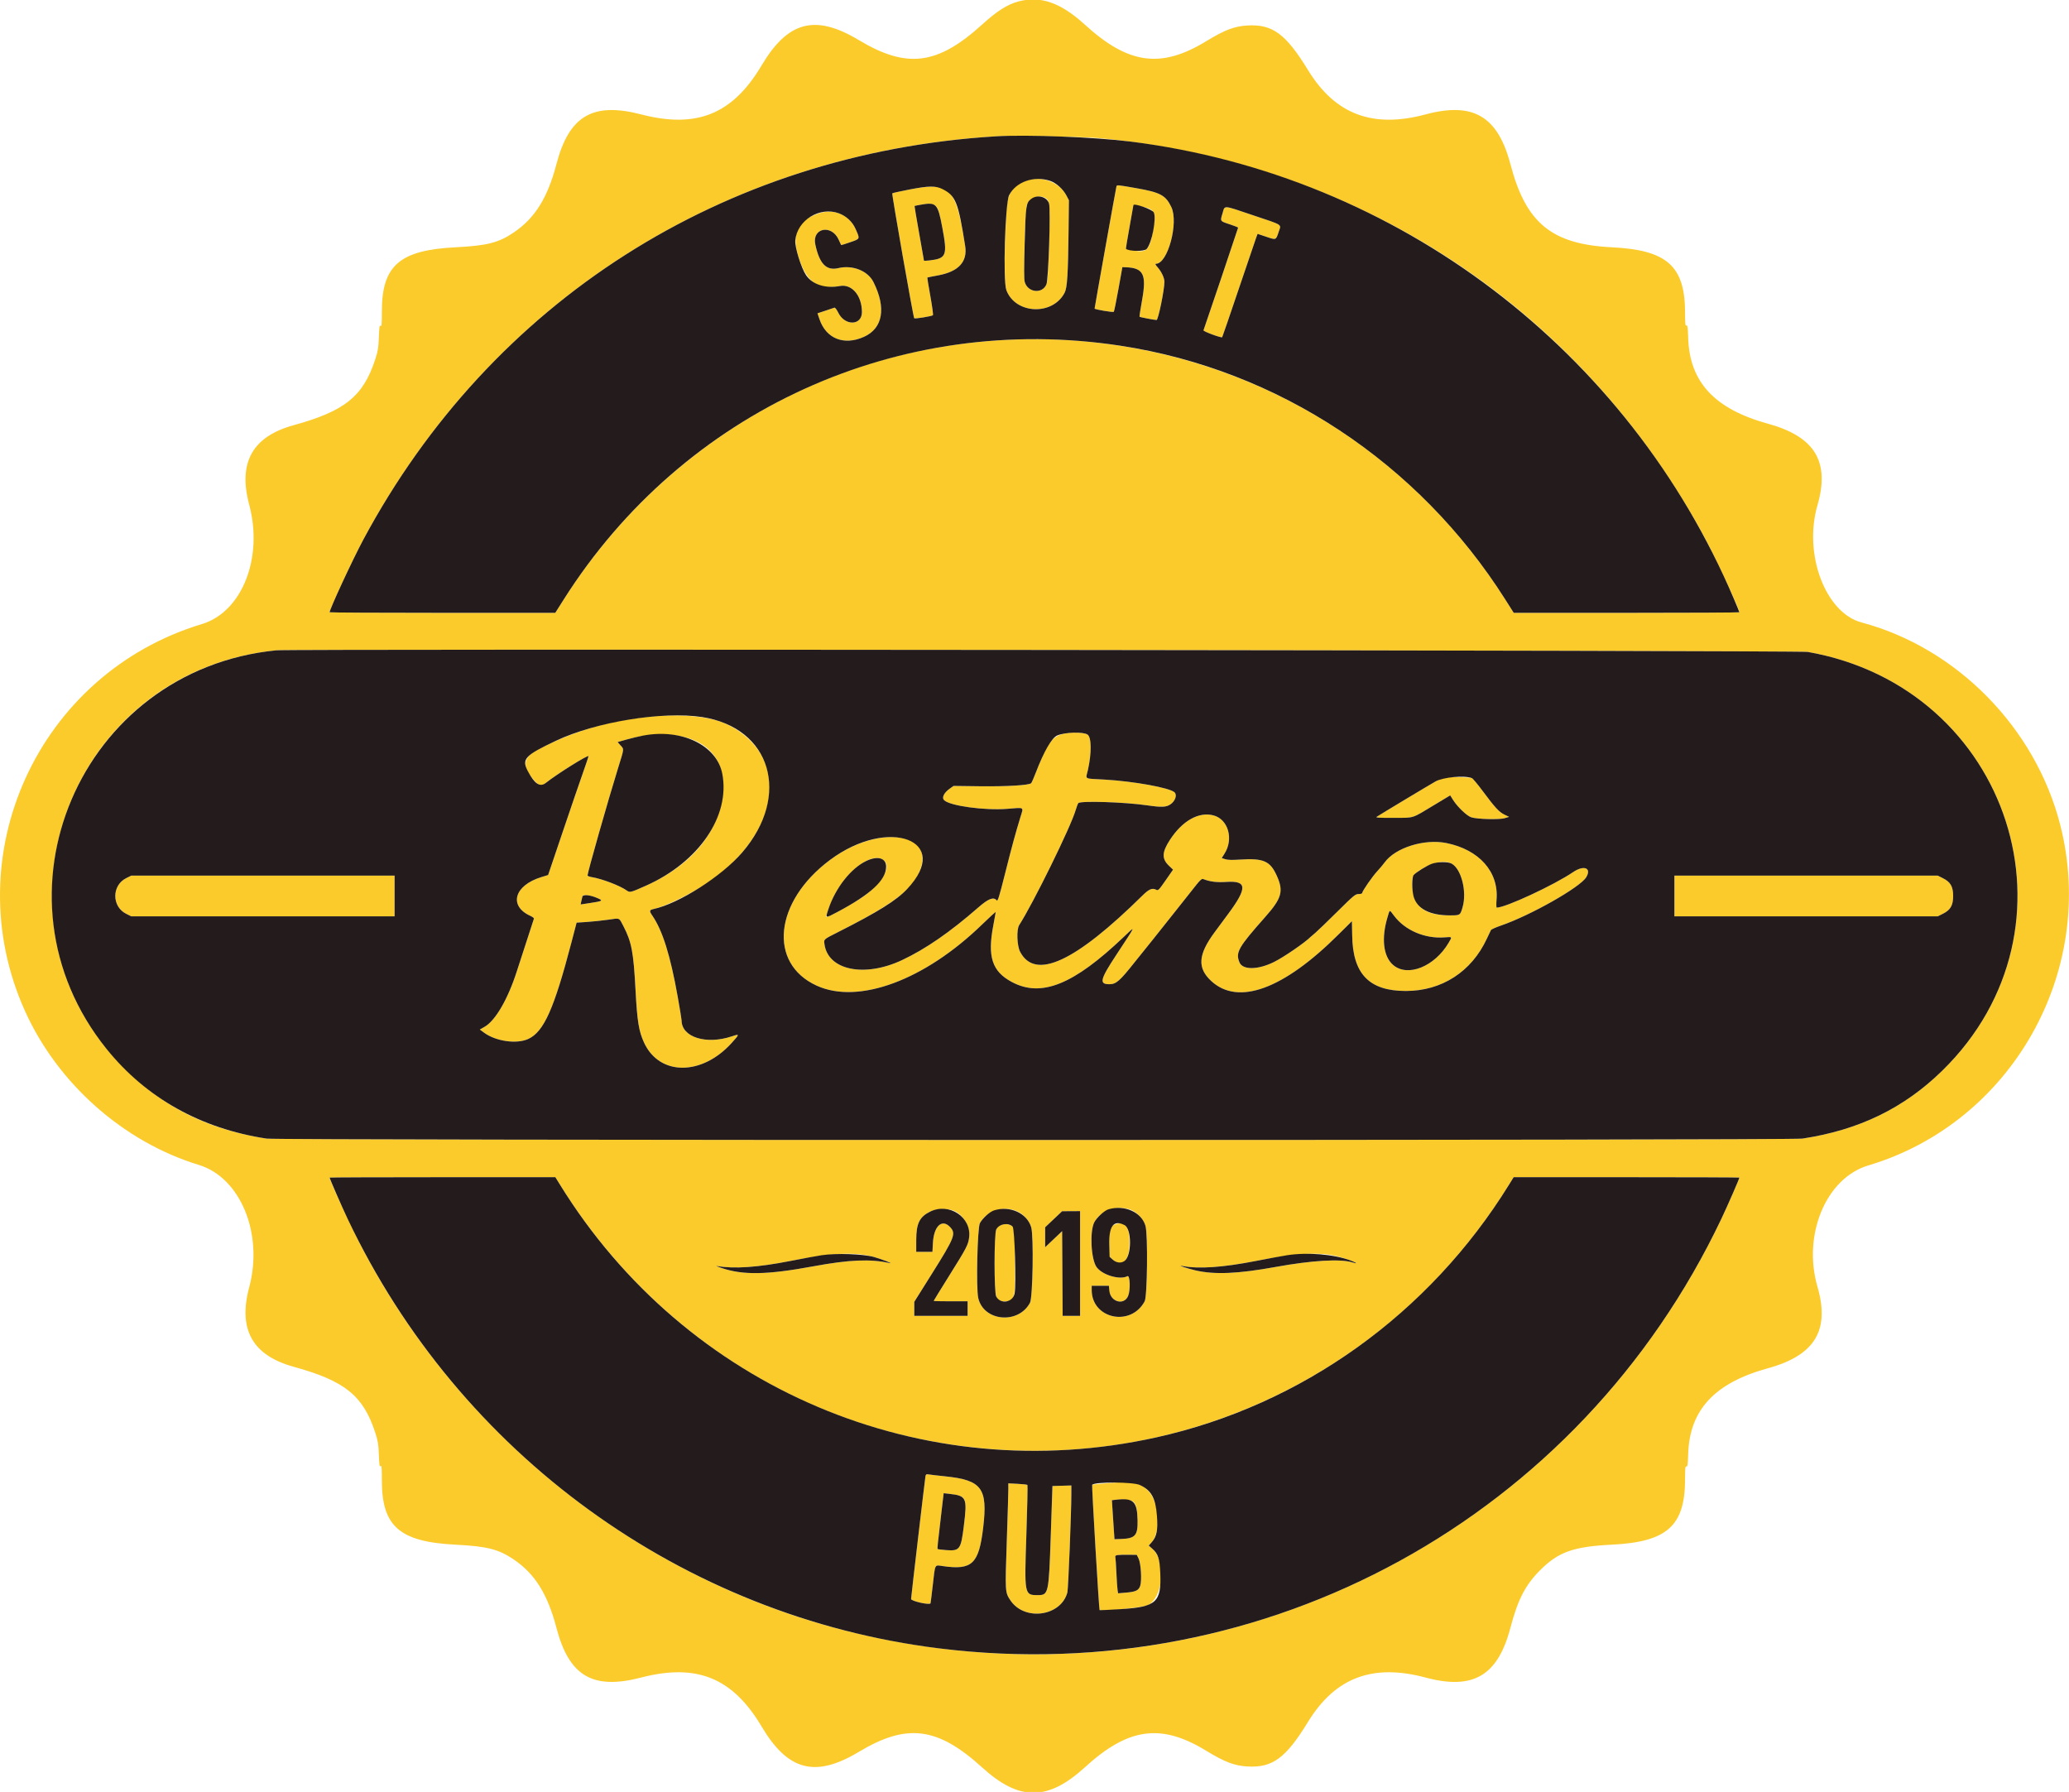<svg id="svg" xmlns="http://www.w3.org/2000/svg" xmlns:xlink="http://www.w3.org/1999/xlink" width="400" height="346.392" viewBox="0, 0, 400,346.392"><g id="svgg"><path id="path0" d="M196.863 0.289 C 194.761 0.855,192.734 2.144,189.914 4.708 C 181.255 12.579,175.340 13.334,166.037 7.752 C 157.613 2.698,152.330 4.075,147.238 12.652 C 141.640 22.081,134.690 24.903,123.940 22.112 C 114.622 19.693,110.033 22.376,107.593 31.670 C 105.868 38.244,103.445 42.137,99.344 44.925 C 96.411 46.919,94.172 47.491,88.097 47.798 C 77.245 48.346,73.816 51.332,73.825 60.228 C 73.827 62.660,73.783 63.157,73.581 62.989 C 73.380 62.822,73.318 63.226,73.247 65.178 C 73.172 67.223,73.070 67.846,72.550 69.447 C 70.224 76.602,66.682 79.466,56.795 82.184 C 48.806 84.381,45.995 89.399,48.180 97.563 C 50.929 107.836,46.790 118.295,39.051 120.628 C 7.345 130.186,-8.747 165.428,4.862 195.501 C 11.209 209.525,23.916 220.755,38.450 225.185 C 46.493 227.636,50.952 238.470,48.180 248.828 C 45.995 256.993,48.803 262.006,56.795 264.208 C 66.691 266.935,70.225 269.792,72.550 276.945 C 73.070 278.546,73.172 279.168,73.247 281.213 C 73.318 283.166,73.380 283.570,73.581 283.403 C 73.783 283.235,73.827 283.732,73.825 286.163 C 73.816 295.059,77.245 298.046,88.097 298.594 C 94.172 298.901,96.411 299.473,99.344 301.467 C 103.445 304.255,105.868 308.148,107.593 314.722 C 110.033 324.016,114.622 326.699,123.940 324.279 C 134.690 321.488,141.640 324.311,147.238 333.739 C 152.330 342.317,157.613 343.694,166.037 338.640 C 175.340 333.058,181.255 333.812,189.914 341.684 C 197.062 348.182,202.575 348.164,209.747 341.617 C 218.138 333.957,224.450 333.092,233.164 338.406 C 236.771 340.606,238.626 341.317,241.153 341.465 C 246.007 341.752,248.576 339.863,252.880 332.842 C 258.138 324.266,265.383 321.536,275.615 324.278 C 284.806 326.740,289.571 323.935,292.018 314.620 C 293.438 309.215,294.889 306.404,297.737 303.541 C 301.259 300.000,304.179 298.958,311.621 298.590 C 322.312 298.060,325.773 294.958,325.773 285.905 C 325.773 283.807,325.818 283.389,326.036 283.472 C 326.252 283.555,326.313 283.126,326.373 281.102 C 326.626 272.549,331.472 267.327,341.790 264.489 C 350.876 261.989,353.810 257.157,351.365 248.715 C 348.458 238.674,353.048 227.714,361.174 225.292 C 388.939 217.018,405.484 187.719,398.319 159.513 C 393.550 140.742,378.360 125.251,359.888 120.323 C 352.898 118.458,348.633 107.125,351.366 97.677 C 353.808 89.232,350.876 84.402,341.790 81.903 C 331.472 79.065,326.626 73.843,326.373 65.289 C 326.313 63.266,326.252 62.837,326.036 62.919 C 325.818 63.003,325.773 62.584,325.773 60.486 C 325.773 51.434,322.312 48.332,311.621 47.802 C 300.000 47.226,295.005 43.142,292.018 31.771 C 289.571 22.457,284.806 19.651,275.615 22.114 C 265.383 24.856,258.138 22.126,252.880 13.549 C 248.576 6.529,246.007 4.640,241.153 4.926 C 238.626 5.075,236.771 5.786,233.164 7.985 C 224.450 13.300,218.138 12.434,209.747 4.775 C 205.061 0.498,201.148 -0.865,196.863 0.289 M212.371 26.695 C 262.887 31.348,305.878 59.774,329.758 104.311 C 331.835 108.186,336.270 117.749,336.270 118.354 C 336.270 118.414,326.456 118.463,314.460 118.463 L 292.651 118.463 291.018 115.886 C 267.853 79.319,226.040 60.278,183.318 66.839 C 152.871 71.516,125.758 89.405,108.982 115.886 L 107.349 118.463 85.540 118.463 C 73.544 118.463,63.730 118.414,63.730 118.354 C 63.730 117.749,68.165 108.186,70.242 104.311 C 94.936 58.257,139.822 29.616,192.409 26.359 C 195.375 26.176,209.271 26.409,212.371 26.695 M197.825 35.126 C 195.535 36.192,194.748 37.595,194.554 40.956 C 194.136 48.197,194.139 54.963,194.561 56.090 C 196.310 60.756,203.520 61.062,205.835 56.568 C 206.332 55.603,206.495 52.955,206.592 44.236 L 206.654 38.707 206.148 37.746 C 204.702 35.007,200.752 33.763,197.825 35.126 M215.840 36.036 C 215.760 36.268,211.621 59.430,211.621 59.646 C 211.621 59.821,215.181 60.420,215.331 60.272 C 215.404 60.199,215.807 58.228,216.227 55.890 L 216.989 51.640 217.632 51.662 C 221.049 51.779,221.688 53.034,220.812 57.918 C 220.492 59.699,220.264 61.188,220.304 61.228 C 220.400 61.325,223.188 61.856,223.600 61.856 C 223.925 61.856,225.135 55.948,225.116 54.452 C 225.107 53.699,224.552 52.520,223.810 51.675 C 223.376 51.180,223.287 50.984,223.498 50.984 C 225.766 50.984,227.904 43.047,226.452 40.019 C 225.360 37.743,224.333 37.189,219.685 36.375 C 215.949 35.720,215.949 35.720,215.840 36.036 M175.861 36.625 C 174.079 36.969,172.569 37.303,172.504 37.368 C 172.376 37.496,176.556 61.299,176.745 61.523 C 176.870 61.670,180.136 61.136,180.366 60.930 C 180.444 60.861,180.220 59.206,179.869 57.253 C 179.518 55.300,179.251 53.680,179.276 53.654 C 179.301 53.628,180.241 53.438,181.366 53.232 C 185.316 52.509,187.078 50.597,186.597 47.555 C 184.800 36.176,183.746 35.103,175.861 36.625 M202.202 38.339 C 202.979 38.883,203.033 39.662,202.816 47.164 C 202.653 52.799,202.553 54.341,202.314 54.939 C 201.533 56.889,198.673 56.577,198.108 54.480 C 197.806 53.360,198.200 40.371,198.562 39.505 C 199.119 38.172,201.071 37.547,202.202 38.339 M180.463 39.563 C 181.270 39.845,181.523 40.500,182.183 44.027 C 183.191 49.408,182.975 49.958,179.709 50.339 C 179.117 50.408,178.632 50.430,178.632 50.387 C 178.632 50.344,178.212 47.957,177.698 45.082 C 177.185 42.207,176.784 39.837,176.808 39.816 C 176.888 39.743,178.909 39.407,179.400 39.385 C 179.668 39.373,180.147 39.453,180.463 39.563 M222.286 40.384 C 223.375 40.947,223.471 41.720,222.854 44.922 C 222.161 48.508,221.622 48.953,218.707 48.338 C 218.160 48.222,217.693 48.111,217.668 48.090 C 217.644 48.069,217.960 46.182,218.371 43.896 C 218.783 41.610,219.119 39.707,219.119 39.667 C 219.119 39.510,221.747 40.105,222.286 40.384 M236.346 41.252 C 235.875 42.804,235.824 42.731,237.816 43.385 C 238.667 43.664,239.363 43.944,239.363 44.009 C 239.363 44.103,232.951 63.116,232.671 63.851 C 232.591 64.061,236.108 65.360,236.284 65.185 C 236.330 65.139,237.759 60.976,239.460 55.934 C 241.161 50.892,242.683 46.416,242.841 45.986 L 243.130 45.206 244.823 45.774 C 246.737 46.416,246.670 46.443,247.211 44.808 C 247.711 43.295,248.187 43.603,242.279 41.619 C 236.244 39.593,236.839 39.630,236.346 41.252 M158.388 41.216 C 154.114 42.598,152.909 45.270,154.460 49.933 C 156.016 54.614,158.174 56.078,162.356 55.289 C 164.692 54.848,166.635 57.139,166.635 60.334 C 166.635 62.959,163.338 63.043,162.069 60.452 C 161.779 59.860,161.450 59.425,161.327 59.470 C 161.205 59.515,160.417 59.779,159.575 60.058 L 158.045 60.564 158.426 61.693 C 159.700 65.467,163.166 66.846,167.026 65.114 C 170.690 63.470,171.376 59.523,168.867 54.521 C 167.774 52.343,164.837 51.176,162.079 51.825 C 159.754 52.373,158.431 51.015,157.625 47.253 C 156.942 44.070,160.756 43.287,162.136 46.328 C 162.386 46.878,162.602 47.351,162.616 47.378 C 162.630 47.405,163.418 47.157,164.368 46.826 C 166.339 46.141,166.298 46.250,165.373 44.178 C 164.196 41.542,161.248 40.291,158.388 41.216 M349.485 126.017 C 388.719 132.908,403.670 179.397,375.512 206.951 C 368.085 214.219,359.412 218.432,348.454 220.096 C 346.098 220.453,53.902 220.453,51.546 220.096 C 40.588 218.432,31.915 214.219,24.488 206.951 C -4.579 178.507,12.794 129.724,53.421 125.709 C 56.405 125.414,347.778 125.717,349.485 126.017 M125.492 138.543 C 117.763 139.280,110.587 141.415,103.884 144.970 C 101.095 146.450,100.880 148.095,103.138 150.697 C 104.287 152.021,104.572 152.096,105.534 151.330 C 107.664 149.633,113.777 145.811,113.777 146.177 C 113.777 146.271,113.302 147.686,112.721 149.322 C 112.140 150.958,110.383 156.087,108.816 160.721 L 105.968 169.145 104.666 169.543 C 99.414 171.146,98.286 175.124,102.539 177.042 C 102.955 177.230,103.263 177.475,103.222 177.586 C 103.086 177.957,100.899 184.684,99.917 187.753 C 98.199 193.118,95.780 197.290,93.696 198.480 L 92.761 199.014 93.569 199.609 C 95.863 201.299,99.911 201.871,102.156 200.822 C 105.148 199.424,107.113 195.022,110.471 182.193 L 111.477 178.351 113.517 178.215 C 114.639 178.141,116.478 177.946,117.602 177.783 C 119.906 177.448,119.647 177.335,120.538 179.059 C 122.110 182.100,122.476 184.033,122.866 191.378 C 123.186 197.414,123.500 199.349,124.516 201.549 C 127.486 207.976,135.642 208.013,141.439 201.625 C 143.027 199.875,143.030 199.812,141.507 200.322 C 136.528 201.992,131.788 200.502,131.773 197.261 C 131.772 197.043,131.434 194.977,131.023 192.669 C 129.594 184.658,128.099 179.885,126.113 176.990 C 125.498 176.093,125.532 175.903,126.342 175.725 C 128.562 175.237,133.453 172.871,136.645 170.741 C 150.940 161.202,152.965 146.254,140.792 140.124 C 137.573 138.503,131.978 137.925,125.492 138.543 M206.211 141.725 C 203.541 142.130,202.513 143.441,200.273 149.297 C 199.879 150.328,199.467 151.269,199.357 151.388 C 198.986 151.790,194.615 152.052,189.410 151.986 L 184.349 151.921 183.565 152.484 C 182.484 153.260,182.038 154.193,182.518 154.673 C 183.627 155.781,190.379 156.704,194.780 156.348 C 198.144 156.077,197.898 155.919,197.277 157.951 C 196.303 161.138,195.637 163.586,194.290 168.937 C 193.160 173.428,192.892 174.283,192.694 174.045 C 192.088 173.315,191.099 173.697,189.118 175.427 C 183.652 180.198,178.961 183.438,174.414 185.581 C 167.145 189.007,160.088 187.567,159.396 182.517 C 159.261 181.534,159.152 181.630,162.137 180.121 C 172.707 174.777,176.460 171.930,177.898 168.164 C 180.745 160.710,169.523 159.471,160.455 166.237 C 149.688 174.269,148.429 186.218,157.895 190.533 C 165.993 194.223,178.796 189.475,189.923 178.654 C 191.342 177.275,192.502 176.221,192.502 176.311 C 192.501 176.402,192.297 177.530,192.048 178.819 C 190.862 184.948,191.790 187.790,195.649 189.840 C 201.329 192.858,207.553 190.348,217.229 181.137 C 219.668 178.816,219.777 178.551,215.800 184.598 C 212.667 189.361,212.458 190.253,214.471 190.253 C 215.785 190.253,216.471 189.654,219.410 185.942 C 220.022 185.169,220.566 184.494,220.618 184.442 C 220.738 184.323,224.285 179.878,227.647 175.633 C 229.075 173.828,230.702 171.777,231.261 171.074 C 232.007 170.135,232.359 169.828,232.586 169.917 C 233.947 170.447,235.213 170.602,237.156 170.475 C 241.092 170.218,241.169 171.628,237.488 176.600 C 236.715 177.644,235.514 179.267,234.820 180.205 C 231.617 184.535,231.440 187.119,234.174 189.640 C 239.396 194.452,248.160 191.231,258.836 180.575 C 260.216 179.197,261.355 178.070,261.366 178.070 C 261.378 178.071,261.401 179.273,261.417 180.741 C 261.501 188.244,264.677 191.557,271.790 191.559 C 278.725 191.562,284.495 187.837,287.457 181.443 C 287.815 180.670,288.170 179.924,288.246 179.786 C 288.321 179.647,289.183 179.259,290.161 178.924 C 295.861 176.970,305.473 171.529,306.657 169.586 C 307.760 167.777,306.220 167.162,304.134 168.579 C 300.443 171.086,291.069 175.445,289.367 175.445 C 289.276 175.445,289.259 174.747,289.330 173.875 C 289.764 168.526,285.963 164.246,279.642 162.965 C 275.384 162.102,269.771 163.856,267.702 166.696 C 267.388 167.127,266.738 167.901,266.258 168.416 C 265.317 169.426,263.355 172.258,263.355 172.608 C 263.355 172.728,263.057 172.821,262.668 172.821 C 262.027 172.821,261.743 173.056,258.497 176.272 C 256.581 178.170,254.677 180.004,254.264 180.348 C 253.852 180.693,253.472 181.017,253.421 181.069 C 252.309 182.194,248.213 185.008,246.315 185.950 C 243.213 187.492,240.257 187.533,239.635 186.043 C 238.832 184.121,239.384 183.143,244.574 177.293 C 247.837 173.616,248.209 172.265,246.804 169.195 C 245.533 166.419,244.242 165.866,239.711 166.161 C 238.192 166.260,237.327 166.236,236.863 166.083 L 236.198 165.864 236.734 165.020 C 238.537 162.176,237.456 158.389,234.621 157.622 C 231.796 156.858,228.618 158.625,226.212 162.300 C 224.632 164.712,224.570 165.984,225.967 167.326 L 226.784 168.110 225.359 170.158 C 223.993 172.120,223.915 172.196,223.493 171.977 C 222.768 171.601,222.118 171.878,220.897 173.083 C 207.835 185.972,200.140 189.520,197.226 183.996 C 196.605 182.820,196.497 179.671,197.047 178.816 C 199.770 174.588,207.031 159.805,207.959 156.600 C 208.137 155.986,208.370 155.377,208.476 155.248 C 208.872 154.766,217.460 155.044,221.823 155.680 C 224.578 156.082,225.459 156.042,226.285 155.481 C 227.214 154.849,227.613 153.668,227.071 153.155 C 226.149 152.282,219.182 151.018,213.502 150.694 C 209.410 150.461,209.898 150.748,210.329 148.828 C 211.062 145.561,211.028 142.502,210.254 141.995 C 209.703 141.635,207.688 141.501,206.211 141.725 M131.771 142.341 C 138.052 143.675,140.851 148.358,139.457 155.197 C 138.079 161.958,132.949 167.604,124.930 171.184 C 121.879 172.545,121.786 172.569,121.157 172.125 C 119.823 171.183,116.379 169.871,114.386 169.545 C 113.948 169.473,113.590 169.330,113.590 169.228 C 113.590 168.654,117.524 154.821,119.503 148.437 C 120.704 144.563,120.670 144.883,119.965 144.080 L 119.405 143.442 121.136 142.953 C 125.035 141.852,128.522 141.651,131.771 142.341 M279.475 150.303 C 279.011 150.377,278.137 150.717,277.532 151.057 C 276.338 151.729,266.642 157.553,266.142 157.900 C 265.909 158.061,266.702 158.108,269.422 158.094 C 273.550 158.074,272.792 158.315,277.344 155.572 L 280.368 153.750 280.906 154.610 C 281.748 155.958,283.585 157.714,284.442 157.991 C 285.581 158.359,289.878 158.470,290.908 158.158 L 291.751 157.904 290.863 157.474 C 289.822 156.970,289.055 156.140,286.659 152.922 C 285.687 151.616,284.749 150.490,284.573 150.419 C 284.103 150.229,280.450 150.145,279.475 150.303 M170.828 166.274 C 172.588 167.659,170.171 171.363,165.722 174.099 C 163.341 175.563,159.901 177.395,159.773 177.267 C 159.600 177.094,160.648 174.252,161.401 172.850 C 164.057 167.906,168.745 164.636,170.828 166.274 M280.599 166.916 C 282.504 167.902,283.639 172.334,282.761 175.365 C 282.302 176.948,282.307 176.945,280.305 176.945 C 275.259 176.945,273.111 175.185,273.035 170.991 C 273.004 169.246,273.062 169.148,274.789 168.036 C 276.873 166.694,279.275 166.231,280.599 166.916 M24.392 169.751 C 21.587 171.149,21.587 175.243,24.392 176.641 L 25.378 177.132 50.833 177.132 L 76.289 177.132 76.289 173.196 L 76.289 169.260 50.833 169.260 L 25.378 169.260 24.392 169.751 M323.711 173.196 L 323.711 177.132 349.167 177.132 L 374.622 177.132 375.608 176.641 C 377.092 175.901,377.601 175.022,377.601 173.196 C 377.601 171.370,377.092 170.491,375.608 169.751 L 374.622 169.260 349.167 169.260 L 323.711 169.260 323.711 173.196 M115.482 173.596 C 116.664 174.105,116.539 174.187,114.002 174.569 L 112.259 174.832 112.376 174.248 C 112.641 172.927,112.615 172.952,113.598 173.068 C 114.096 173.127,114.944 173.365,115.482 173.596 M269.513 177.023 C 271.641 179.843,275.450 181.477,279.241 181.197 C 280.796 181.083,280.759 181.041,280.101 182.177 C 277.390 186.853,272.106 188.970,269.302 186.503 C 267.421 184.846,267.026 181.356,268.258 177.273 C 268.715 175.760,268.580 175.787,269.513 177.023 M108.263 229.007 C 123.705 253.981,148.339 271.624,176.476 277.858 C 221.555 287.847,267.360 268.433,291.737 229.007 L 292.635 227.554 314.452 227.554 C 326.452 227.554,336.270 227.590,336.270 227.633 C 336.270 227.859,333.995 233.068,332.785 235.613 C 302.647 299.017,232.996 332.148,164.773 315.533 C 124.541 305.734,89.659 278.446,70.164 241.518 C 67.957 237.338,63.730 228.216,63.730 227.633 C 63.730 227.590,73.548 227.554,85.548 227.554 L 107.365 227.554 108.263 229.007 M218.441 233.782 C 219.652 234.144,221.078 235.649,221.457 236.966 C 221.939 238.639,221.810 250.590,221.299 251.546 C 218.623 256.560,211.059 254.946,211.059 249.361 L 211.059 248.547 212.722 248.547 L 214.385 248.547 214.479 249.520 C 214.687 251.683,217.314 252.398,218.104 250.506 C 218.579 249.369,218.472 246.417,217.965 246.689 C 216.510 247.467,213.142 246.485,212.016 244.953 C 210.920 243.464,210.642 238.004,211.572 236.246 C 212.765 233.988,215.657 232.951,218.441 233.782 M184.543 234.092 C 186.332 234.904,187.619 237.263,187.356 239.248 C 187.171 240.646,186.874 241.213,183.536 246.548 C 181.870 249.211,180.506 251.425,180.506 251.468 C 180.506 251.511,181.982 251.546,183.786 251.546 L 187.067 251.546 187.067 252.952 L 187.067 254.358 181.912 254.358 L 176.757 254.358 176.757 253.004 L 176.757 251.651 180.135 246.271 C 184.583 239.188,184.868 238.459,183.684 237.198 C 182.123 235.536,180.537 236.993,180.361 240.253 L 180.268 241.987 178.700 241.987 L 177.132 241.987 177.136 239.691 C 177.142 236.516,177.765 235.235,179.798 234.223 C 181.032 233.607,183.337 233.544,184.543 234.092 M196.730 234.184 C 197.936 234.746,198.994 235.974,199.362 237.242 C 199.862 238.962,199.670 250.819,199.125 251.836 C 196.863 256.062,190.128 255.426,189.121 250.890 C 188.696 248.981,188.960 237.346,189.449 236.433 C 190.743 234.013,194.122 232.970,196.730 234.184 M208.810 244.236 L 208.810 254.358 207.125 254.358 L 205.440 254.358 205.391 246.172 L 205.342 237.985 203.702 239.538 L 202.062 241.090 202.062 239.162 L 202.062 237.233 203.702 235.683 L 205.342 234.133 207.076 234.123 L 208.810 234.114 208.810 244.236 M193.499 236.816 C 192.355 237.331,192.315 237.579,192.315 244.142 C 192.315 251.315,192.379 251.546,194.373 251.546 C 196.189 251.546,196.287 251.116,196.214 243.445 C 196.160 237.730,196.142 237.483,195.771 237.112 C 195.269 236.611,194.251 236.478,193.499 236.816 M215.427 236.741 C 214.601 237.073,214.398 237.871,214.465 240.522 L 214.527 242.956 215.139 243.502 C 216.967 245.135,218.369 243.712,218.369 240.224 C 218.369 237.004,217.456 235.923,215.427 236.741 M168.978 242.984 C 170.469 243.403,172.948 244.370,171.978 244.153 C 168.276 243.328,164.172 243.502,157.263 244.778 C 148.279 246.438,143.660 246.520,139.456 245.094 C 138.683 244.832,138.304 244.663,138.613 244.720 C 141.852 245.310,146.472 244.993,152.826 243.745 C 160.857 242.166,165.323 241.956,168.978 242.984 M258.669 242.884 C 260.268 243.317,262.292 244.050,262.184 244.158 C 262.144 244.197,261.822 244.138,261.468 244.027 C 259.172 243.302,253.627 243.631,246.606 244.907 C 239.330 246.230,234.807 246.423,231.115 245.568 C 229.521 245.198,227.407 244.486,228.585 244.715 C 231.719 245.325,236.385 245.007,242.830 243.744 C 250.616 242.220,255.275 241.967,258.669 242.884 M178.924 285.330 C 178.840 285.722,176.222 308.045,176.138 309.084 C 176.106 309.483,179.540 310.276,179.893 309.950 C 179.917 309.928,180.119 308.313,180.341 306.361 C 180.818 302.186,180.650 302.499,182.288 302.734 C 187.946 303.546,189.245 302.309,190.077 295.314 C 190.986 287.687,189.828 286.116,182.755 285.384 C 181.157 285.219,179.662 285.043,179.433 284.995 C 179.114 284.927,178.994 285.006,178.924 285.330 M214.386 286.678 C 212.659 286.806,211.202 286.955,211.148 287.009 C 211.042 287.114,212.463 311.120,212.581 311.237 C 212.909 311.559,220.972 310.741,221.890 310.292 C 224.912 308.813,225.467 301.733,222.748 299.346 L 222.090 298.769 222.662 298.118 C 224.441 296.092,224.063 290.295,222.016 288.212 C 220.438 286.607,219.066 286.331,214.386 286.678 M194.943 287.838 C 194.945 288.444,194.808 292.990,194.640 297.938 C 194.305 307.754,194.308 307.794,195.325 309.330 C 198.047 313.440,205.141 312.461,206.360 307.808 C 206.529 307.162,207.123 292.358,207.123 288.794 L 207.123 287.147 205.295 287.200 L 203.468 287.254 203.147 296.720 C 202.759 308.165,202.720 308.341,200.605 308.341 C 198.046 308.341,198.035 308.283,198.428 296.690 C 198.606 291.449,198.697 287.107,198.631 287.041 C 198.565 286.975,197.708 286.879,196.725 286.828 L 194.939 286.734 194.943 287.838 M185.229 289.056 C 186.786 289.450,186.925 290.207,186.329 295.033 C 185.776 299.516,185.540 299.837,182.955 299.643 C 182.085 299.577,181.331 299.482,181.280 299.431 C 181.188 299.339,181.255 298.690,182.036 292.071 L 182.440 288.640 183.488 288.760 C 184.065 288.827,184.848 288.960,185.229 289.056 M219.025 290.235 C 219.628 290.631,219.881 291.652,219.926 293.873 C 219.985 296.815,219.482 297.389,216.760 297.489 L 215.464 297.536 215.348 295.863 C 215.284 294.942,215.172 293.246,215.098 292.093 L 214.965 289.996 215.683 289.911 C 216.912 289.765,218.550 289.924,219.025 290.235 M220.124 301.276 C 220.574 302.198,220.774 305.520,220.441 306.531 C 220.145 307.429,219.586 307.699,217.689 307.859 L 216.166 307.988 216.059 307.368 C 216.001 307.027,215.900 305.525,215.834 304.030 C 215.769 302.535,215.676 301.170,215.628 300.997 C 215.518 300.602,216.028 300.510,218.182 300.540 L 219.775 300.562 220.124 301.276 " stroke="none" fill="#fbcb2b" fill-rule="evenodd"></path><path id="path1" d="M192.409 26.359 C 139.822 29.616,94.936 58.257,70.242 104.311 C 68.165 108.186,63.730 117.749,63.730 118.354 C 63.730 118.414,73.544 118.463,85.540 118.463 L 107.349 118.463 108.982 115.886 C 132.147 79.319,173.960 60.278,216.682 66.839 C 247.129 71.516,274.242 89.405,291.018 115.886 L 292.651 118.463 314.460 118.463 C 326.456 118.463,336.270 118.414,336.270 118.354 C 336.270 118.294,335.806 117.154,335.238 115.821 C 314.737 67.632,270.277 33.905,218.650 27.376 C 211.681 26.495,198.481 25.983,192.409 26.359 M203.049 34.972 C 204.187 35.360,205.517 36.550,206.148 37.746 L 206.654 38.707 206.592 44.236 C 206.495 52.955,206.332 55.603,205.835 56.568 C 203.520 61.062,196.310 60.756,194.561 56.090 C 193.876 54.260,194.315 39.262,195.099 37.728 C 196.427 35.129,199.939 33.912,203.049 34.972 M219.685 36.375 C 224.333 37.189,225.360 37.743,226.452 40.019 C 227.904 43.047,225.766 50.984,223.498 50.984 C 223.287 50.984,223.376 51.180,223.810 51.675 C 224.552 52.520,225.107 53.699,225.116 54.452 C 225.135 55.948,223.925 61.856,223.600 61.856 C 223.188 61.856,220.400 61.325,220.304 61.228 C 220.264 61.188,220.492 59.699,220.812 57.918 C 221.688 53.034,221.049 51.779,217.632 51.662 L 216.989 51.640 216.227 55.890 C 215.807 58.228,215.404 60.199,215.331 60.272 C 215.181 60.420,211.621 59.821,211.621 59.646 C 211.621 59.430,215.760 36.268,215.840 36.036 C 215.949 35.720,215.949 35.720,219.685 36.375 M182.199 36.546 C 184.765 37.831,185.255 39.059,186.597 47.555 C 187.078 50.597,185.316 52.509,181.366 53.232 C 180.241 53.438,179.301 53.628,179.276 53.654 C 179.251 53.680,179.518 55.300,179.869 57.253 C 180.220 59.206,180.444 60.861,180.366 60.930 C 180.136 61.136,176.870 61.670,176.745 61.523 C 176.556 61.299,172.376 37.496,172.504 37.368 C 172.569 37.303,174.079 36.969,175.861 36.625 C 179.560 35.911,180.897 35.894,182.199 36.546 M199.347 38.457 C 198.367 39.228,198.309 39.620,198.101 46.940 C 197.964 51.752,197.966 53.952,198.108 54.480 C 198.673 56.577,201.533 56.889,202.314 54.939 C 202.707 53.955,203.140 40.581,202.817 39.381 C 202.454 38.034,200.534 37.523,199.347 38.457 M177.882 39.592 C 177.315 39.694,176.832 39.795,176.808 39.816 C 176.784 39.837,177.185 42.207,177.698 45.082 C 178.212 47.957,178.632 50.344,178.632 50.387 C 178.632 50.430,179.117 50.408,179.709 50.339 C 182.975 49.958,183.191 49.408,182.183 44.027 C 181.295 39.283,181.045 39.025,177.882 39.592 M219.119 39.667 C 219.119 39.707,218.783 41.610,218.371 43.896 C 217.960 46.182,217.644 48.069,217.668 48.090 C 218.279 48.611,221.221 48.637,221.687 48.126 C 222.691 47.023,223.633 42.128,223.050 41.039 C 222.739 40.458,219.119 39.194,219.119 39.667 M242.279 41.619 C 248.187 43.603,247.711 43.295,247.211 44.808 C 246.670 46.443,246.737 46.416,244.823 45.774 L 243.130 45.206 242.841 45.986 C 242.683 46.416,241.161 50.892,239.460 55.934 C 237.759 60.976,236.330 65.139,236.284 65.185 C 236.108 65.360,232.591 64.061,232.671 63.851 C 232.951 63.116,239.363 44.103,239.363 44.009 C 239.363 43.944,238.667 43.664,237.816 43.385 C 235.824 42.731,235.875 42.804,236.346 41.252 C 236.839 39.630,236.244 39.593,242.279 41.619 M162.204 41.243 C 163.615 41.771,164.781 42.851,165.373 44.178 C 166.298 46.250,166.339 46.141,164.368 46.826 C 163.418 47.157,162.630 47.405,162.616 47.378 C 162.602 47.351,162.386 46.878,162.136 46.328 C 160.756 43.287,156.942 44.070,157.625 47.253 C 158.431 51.015,159.754 52.373,162.079 51.825 C 164.837 51.176,167.774 52.343,168.867 54.521 C 171.376 59.523,170.690 63.470,167.026 65.114 C 163.166 66.846,159.700 65.467,158.426 61.693 L 158.045 60.564 159.575 60.058 C 160.417 59.779,161.205 59.515,161.327 59.470 C 161.450 59.425,161.779 59.860,162.069 60.452 C 163.338 63.043,166.635 62.959,166.635 60.334 C 166.635 57.139,164.692 54.848,162.356 55.289 C 159.596 55.810,157.059 54.996,155.841 53.198 C 154.890 51.795,153.637 47.754,153.754 46.467 C 154.107 42.569,158.496 39.856,162.204 41.243 M53.421 125.709 C 15.416 129.465,-3.220 173.231,20.607 202.770 C 28.261 212.258,38.803 218.161,51.546 220.096 C 53.902 220.453,346.098 220.453,348.454 220.096 C 359.412 218.432,368.085 214.219,375.512 206.951 C 403.670 179.397,388.719 132.908,349.485 126.017 C 347.778 125.717,56.405 125.414,53.421 125.709 M135.708 138.606 C 149.088 140.652,152.983 153.762,143.486 164.784 C 139.510 169.400,131.307 174.634,126.342 175.725 C 125.532 175.903,125.498 176.093,126.113 176.990 C 128.099 179.885,129.594 184.658,131.023 192.669 C 131.434 194.977,131.772 197.043,131.773 197.261 C 131.788 200.502,136.528 201.992,141.507 200.322 C 143.030 199.812,143.027 199.875,141.439 201.625 C 135.642 208.013,127.486 207.976,124.516 201.549 C 123.500 199.349,123.186 197.414,122.866 191.378 C 122.476 184.033,122.110 182.100,120.538 179.059 C 119.647 177.335,119.906 177.448,117.602 177.783 C 116.478 177.946,114.639 178.141,113.517 178.215 L 111.477 178.351 110.471 182.193 C 107.113 195.022,105.148 199.424,102.156 200.822 C 99.911 201.871,95.863 201.299,93.569 199.609 L 92.761 199.014 93.696 198.480 C 95.780 197.290,98.199 193.118,99.917 187.753 C 100.899 184.684,103.086 177.957,103.222 177.586 C 103.263 177.475,102.955 177.230,102.539 177.042 C 98.286 175.124,99.414 171.146,104.666 169.543 L 105.968 169.145 108.816 160.721 C 110.383 156.087,112.140 150.958,112.721 149.322 C 113.302 147.686,113.777 146.271,113.777 146.177 C 113.777 145.811,107.664 149.633,105.534 151.330 C 104.413 152.223,103.374 151.559,102.078 149.123 C 100.805 146.727,101.422 146.051,107.498 143.186 C 115.234 139.538,128.119 137.446,135.708 138.606 M210.254 141.995 C 211.028 142.502,211.062 145.561,210.329 148.828 C 209.898 150.748,209.410 150.461,213.502 150.694 C 219.182 151.018,226.149 152.282,227.071 153.155 C 227.613 153.668,227.214 154.849,226.285 155.481 C 225.459 156.042,224.578 156.082,221.823 155.680 C 217.460 155.044,208.872 154.766,208.476 155.248 C 208.370 155.377,208.137 155.986,207.959 156.600 C 207.031 159.805,199.770 174.588,197.047 178.816 C 196.497 179.671,196.605 182.820,197.226 183.996 C 200.140 189.520,207.835 185.972,220.897 173.083 C 222.118 171.878,222.768 171.601,223.493 171.977 C 223.915 172.196,223.993 172.120,225.359 170.158 L 226.784 168.110 225.967 167.326 C 224.570 165.984,224.632 164.712,226.212 162.300 C 228.618 158.625,231.796 156.858,234.621 157.622 C 237.456 158.389,238.537 162.176,236.734 165.020 L 236.198 165.864 236.863 166.083 C 237.327 166.236,238.192 166.260,239.711 166.161 C 244.242 165.866,245.533 166.419,246.804 169.195 C 248.209 172.265,247.837 173.616,244.574 177.293 C 239.384 183.143,238.832 184.121,239.635 186.043 C 240.257 187.533,243.213 187.492,246.315 185.950 C 248.213 185.008,252.309 182.194,253.421 181.069 C 253.472 181.017,253.852 180.693,254.264 180.348 C 254.677 180.004,256.581 178.170,258.497 176.272 C 261.743 173.056,262.027 172.821,262.668 172.821 C 263.057 172.821,263.355 172.728,263.355 172.608 C 263.355 172.258,265.317 169.426,266.258 168.416 C 266.738 167.901,267.388 167.127,267.702 166.696 C 269.771 163.856,275.384 162.102,279.642 162.965 C 285.963 164.246,289.764 168.526,289.330 173.875 C 289.259 174.747,289.276 175.445,289.367 175.445 C 291.069 175.445,300.443 171.086,304.134 168.579 C 306.220 167.162,307.760 167.777,306.657 169.586 C 305.473 171.529,295.861 176.970,290.161 178.924 C 289.183 179.259,288.321 179.647,288.246 179.786 C 288.170 179.924,287.815 180.670,287.457 181.443 C 284.495 187.837,278.725 191.562,271.790 191.559 C 264.677 191.557,261.501 188.244,261.417 180.741 C 261.401 179.273,261.378 178.071,261.366 178.070 C 261.355 178.070,260.216 179.197,258.836 180.575 C 248.160 191.231,239.396 194.452,234.174 189.640 C 231.440 187.119,231.617 184.535,234.820 180.205 C 235.514 179.267,236.715 177.644,237.488 176.600 C 241.169 171.628,241.092 170.218,237.156 170.475 C 235.213 170.602,233.947 170.447,232.586 169.917 C 232.359 169.828,232.007 170.135,231.261 171.074 C 230.702 171.777,229.075 173.828,227.647 175.633 C 224.285 179.878,220.738 184.323,220.618 184.442 C 220.566 184.494,220.022 185.169,219.410 185.942 C 216.471 189.654,215.785 190.253,214.471 190.253 C 212.458 190.253,212.667 189.361,215.800 184.598 C 219.777 178.551,219.668 178.816,217.229 181.137 C 207.553 190.348,201.329 192.858,195.649 189.840 C 191.790 187.790,190.862 184.948,192.048 178.819 C 192.297 177.530,192.501 176.402,192.502 176.311 C 192.502 176.221,191.342 177.275,189.923 178.654 C 178.796 189.475,165.993 194.223,157.895 190.533 C 148.429 186.218,149.688 174.269,160.455 166.237 C 171.806 157.767,184.239 162.451,175.371 171.856 C 173.298 174.053,169.729 176.283,162.137 180.121 C 159.152 181.630,159.261 181.534,159.396 182.517 C 160.088 187.567,167.145 189.007,174.414 185.581 C 178.961 183.438,183.652 180.198,189.118 175.427 C 191.099 173.697,192.088 173.315,192.694 174.045 C 192.892 174.283,193.160 173.428,194.290 168.937 C 195.637 163.586,196.303 161.138,197.277 157.951 C 197.898 155.919,198.144 156.077,194.780 156.348 C 190.379 156.704,183.627 155.781,182.518 154.673 C 182.038 154.193,182.484 153.260,183.565 152.484 L 184.349 151.921 189.410 151.986 C 194.615 152.052,198.986 151.790,199.357 151.388 C 199.467 151.269,199.879 150.328,200.273 149.297 C 201.831 145.223,203.349 142.603,204.408 142.161 C 205.929 141.525,209.385 141.427,210.254 141.995 M124.367 142.183 C 123.543 142.338,122.089 142.684,121.136 142.953 L 119.405 143.442 119.965 144.080 C 120.670 144.883,120.704 144.563,119.503 148.437 C 117.524 154.821,113.590 168.654,113.590 169.228 C 113.590 169.330,113.948 169.473,114.386 169.545 C 116.379 169.871,119.823 171.183,121.157 172.125 C 121.786 172.569,121.879 172.545,124.930 171.184 C 135.144 166.624,141.193 157.747,139.646 149.587 C 138.600 144.072,131.824 140.789,124.367 142.183 M284.573 150.419 C 284.749 150.490,285.687 151.616,286.659 152.922 C 289.055 156.140,289.822 156.970,290.863 157.474 L 291.751 157.904 290.908 158.158 C 289.878 158.470,285.581 158.359,284.442 157.991 C 283.585 157.714,281.748 155.958,280.906 154.610 L 280.368 153.750 277.344 155.572 C 272.792 158.315,273.550 158.074,269.422 158.094 C 266.702 158.108,265.909 158.061,266.142 157.900 C 266.642 157.553,276.338 151.729,277.532 151.057 C 279.016 150.222,283.160 149.847,284.573 150.419 M167.479 166.423 C 164.509 167.843,161.532 171.621,160.169 175.699 C 159.545 177.569,159.505 177.554,161.832 176.323 C 168.341 172.878,171.305 170.133,171.317 167.539 C 171.325 165.847,169.684 165.370,167.479 166.423 M276.851 166.958 C 275.903 167.288,273.719 168.640,273.290 169.163 C 272.945 169.584,272.946 172.062,273.292 173.297 C 273.956 175.669,276.409 176.945,280.305 176.945 C 282.307 176.945,282.302 176.948,282.761 175.365 C 283.639 172.334,282.504 167.902,280.599 166.916 C 279.897 166.553,277.954 166.575,276.851 166.958 M76.289 173.196 L 76.289 177.132 50.833 177.132 L 25.378 177.132 24.392 176.641 C 21.587 175.243,21.587 171.149,24.392 169.751 L 25.378 169.260 50.833 169.260 L 76.289 169.260 76.289 173.196 M375.608 169.751 C 377.092 170.491,377.601 171.370,377.601 173.196 C 377.601 175.022,377.092 175.901,375.608 176.641 L 374.622 177.132 349.167 177.132 L 323.711 177.132 323.711 173.196 L 323.711 169.260 349.167 169.260 L 374.622 169.260 375.608 169.751 M112.593 173.313 C 112.538 173.506,112.440 173.927,112.376 174.248 L 112.259 174.832 114.002 174.569 C 116.539 174.187,116.664 174.105,115.482 173.596 C 114.062 172.986,112.723 172.854,112.593 173.313 M268.258 177.273 C 267.026 181.356,267.421 184.846,269.302 186.503 C 272.106 188.970,277.390 186.853,280.101 182.177 C 280.759 181.041,280.796 181.083,279.241 181.197 C 275.450 181.477,271.641 179.843,269.513 177.023 C 268.580 175.787,268.715 175.760,268.258 177.273 M63.730 227.633 C 63.730 227.859,66.010 233.080,67.254 235.702 C 88.801 281.118,132.014 312.477,181.537 318.634 C 244.877 326.509,305.360 293.310,332.785 235.613 C 333.995 233.068,336.270 227.859,336.270 227.633 C 336.270 227.590,326.452 227.554,314.452 227.554 L 292.635 227.554 291.737 229.007 C 276.295 253.981,251.661 271.624,223.524 277.858 C 178.445 287.847,132.640 268.433,108.263 229.007 L 107.365 227.554 85.548 227.554 C 73.548 227.554,63.730 227.590,63.730 227.633 M214.321 233.754 C 213.527 233.985,212.068 235.307,211.572 236.246 C 210.642 238.004,210.920 243.464,212.016 244.953 C 213.142 246.485,216.510 247.467,217.965 246.689 C 218.472 246.417,218.579 249.369,218.104 250.506 C 217.314 252.398,214.687 251.683,214.479 249.520 L 214.385 248.547 212.722 248.547 L 211.059 248.547 211.059 249.361 C 211.059 254.946,218.623 256.560,221.299 251.546 C 221.810 250.590,221.939 238.639,221.457 236.966 C 220.695 234.319,217.432 232.851,214.321 233.754 M179.798 234.223 C 177.765 235.235,177.142 236.516,177.136 239.691 L 177.132 241.987 178.700 241.987 L 180.268 241.987 180.361 240.253 C 180.537 236.993,182.123 235.536,183.684 237.198 C 184.868 238.459,184.583 239.188,180.135 246.271 L 176.757 251.651 176.757 253.004 L 176.757 254.358 181.912 254.358 L 187.067 254.358 187.067 252.952 L 187.067 251.546 183.786 251.546 C 181.982 251.546,180.506 251.511,180.506 251.468 C 180.506 251.425,181.870 249.211,183.536 246.548 C 186.874 241.213,187.171 240.646,187.356 239.248 C 187.879 235.294,183.496 232.380,179.798 234.223 M192.168 233.975 C 191.333 234.243,189.953 235.489,189.449 236.433 C 188.960 237.346,188.696 248.981,189.121 250.890 C 190.128 255.426,196.863 256.062,199.125 251.836 C 199.670 250.819,199.862 238.962,199.362 237.242 C 198.566 234.504,195.236 232.992,192.168 233.975 M203.702 235.683 L 202.062 237.233 202.062 239.162 L 202.062 241.090 203.702 239.538 L 205.342 237.985 205.391 246.172 L 205.440 254.358 207.125 254.358 L 208.810 254.358 208.810 244.236 L 208.810 234.114 207.076 234.123 L 205.342 234.133 203.702 235.683 M195.771 237.112 C 196.167 237.508,196.485 248.226,196.155 250.021 C 195.831 251.778,193.409 252.181,192.598 250.613 C 192.170 249.786,192.179 238.482,192.608 237.652 C 193.169 236.568,194.926 236.268,195.771 237.112 M217.405 236.818 C 218.824 237.552,218.813 242.760,217.391 243.756 C 216.723 244.224,215.835 244.124,215.139 243.502 L 214.527 242.956 214.465 240.522 C 214.375 236.950,215.331 235.746,217.405 236.818 M158.824 242.642 C 157.878 242.786,155.179 243.282,152.826 243.745 C 146.472 244.993,141.852 245.310,138.613 244.720 C 138.304 244.663,138.683 244.832,139.456 245.094 C 143.660 246.520,148.279 246.438,157.263 244.778 C 164.172 243.502,168.276 243.328,171.978 244.153 C 172.948 244.370,170.469 243.403,168.978 242.984 C 166.857 242.387,161.649 242.212,158.824 242.642 M248.828 242.640 C 247.901 242.783,245.201 243.280,242.830 243.744 C 236.385 245.007,231.719 245.325,228.585 244.715 C 227.407 244.486,229.521 245.198,231.115 245.568 C 234.807 246.423,239.330 246.230,246.606 244.907 C 253.627 243.631,259.172 243.302,261.468 244.027 C 262.546 244.367,262.327 244.112,261.166 243.675 C 257.917 242.452,252.821 242.025,248.828 242.640 M182.755 285.384 C 189.828 286.116,190.986 287.687,190.077 295.314 C 189.245 302.309,187.946 303.546,182.288 302.734 C 180.650 302.499,180.818 302.186,180.341 306.361 C 180.119 308.313,179.917 309.928,179.893 309.950 C 179.540 310.276,176.106 309.483,176.138 309.084 C 176.222 308.045,178.840 285.722,178.924 285.330 C 178.994 285.006,179.114 284.927,179.433 284.995 C 179.662 285.043,181.157 285.219,182.755 285.384 M220.350 287.051 C 222.566 288.059,223.400 289.550,223.667 292.977 C 223.882 295.738,223.633 297.013,222.662 298.118 L 222.090 298.769 222.748 299.346 C 223.903 300.360,224.197 301.254,224.317 304.110 C 224.551 309.691,223.546 310.614,216.768 311.045 C 214.504 311.189,212.620 311.275,212.581 311.237 C 212.463 311.120,211.042 287.114,211.148 287.009 C 211.737 286.420,219.036 286.453,220.350 287.051 M198.631 287.041 C 198.697 287.107,198.606 291.449,198.428 296.690 C 198.035 308.283,198.046 308.341,200.605 308.341 C 202.720 308.341,202.759 308.165,203.147 296.720 L 203.468 287.254 205.295 287.200 L 207.123 287.147 207.123 288.794 C 207.123 292.358,206.529 307.162,206.360 307.808 C 205.141 312.461,198.047 313.440,195.325 309.330 C 194.308 307.794,194.305 307.754,194.640 297.938 C 194.808 292.990,194.945 288.444,194.943 287.838 L 194.939 286.734 196.725 286.828 C 197.708 286.879,198.565 286.975,198.631 287.041 M182.036 292.071 C 181.255 298.690,181.188 299.339,181.280 299.431 C 181.331 299.482,182.085 299.577,182.955 299.643 C 185.540 299.837,185.776 299.516,186.329 295.033 C 187.019 289.449,186.883 289.150,183.488 288.760 L 182.440 288.640 182.036 292.071 M215.683 289.911 L 214.965 289.996 215.098 292.093 C 215.172 293.246,215.284 294.942,215.348 295.863 L 215.464 297.536 216.760 297.489 C 219.482 297.389,219.985 296.815,219.926 293.873 C 219.852 290.189,219.118 289.504,215.683 289.911 M216.065 300.600 C 215.683 300.660,215.565 300.768,215.628 300.997 C 215.676 301.170,215.769 302.535,215.834 304.030 C 215.900 305.525,216.001 307.027,216.059 307.368 L 216.166 307.988 217.689 307.859 C 219.586 307.699,220.145 307.429,220.441 306.531 C 220.774 305.520,220.574 302.198,220.124 301.276 L 219.775 300.562 218.182 300.540 C 217.306 300.528,216.353 300.555,216.065 300.600 " stroke="none" fill="#241c1c" fill-rule="evenodd"></path></g></svg>